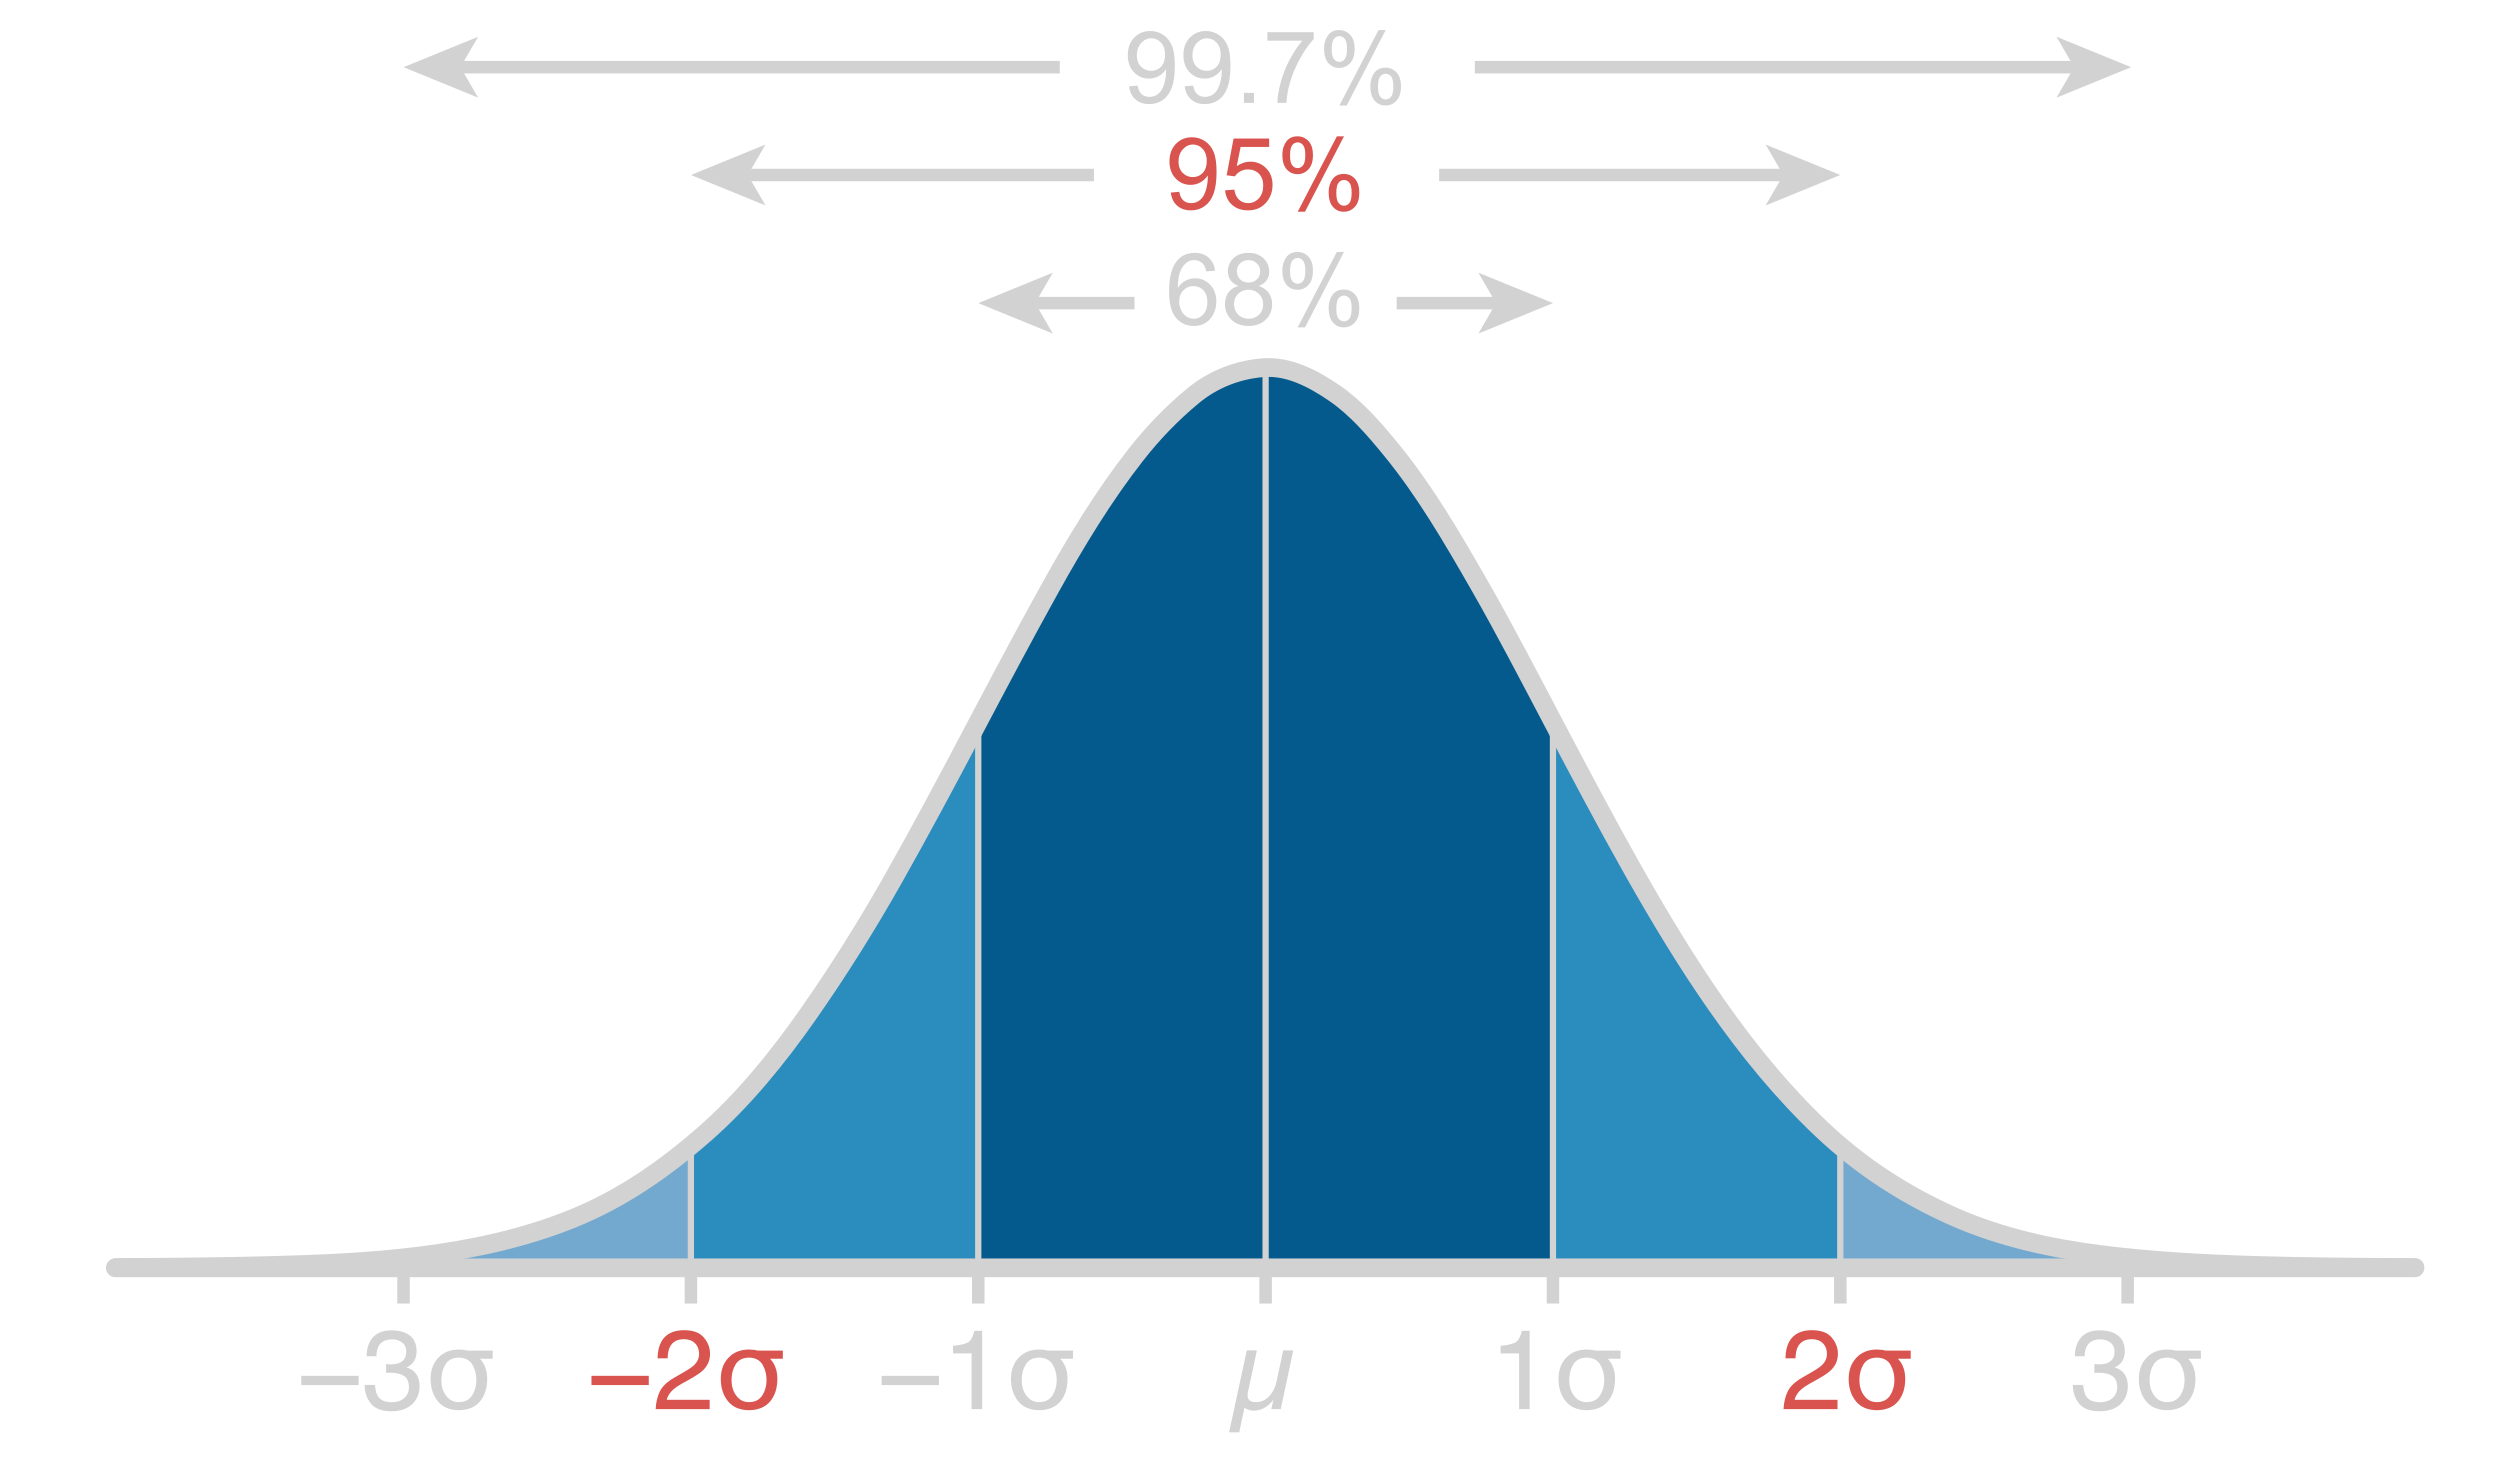 <?xml version="1.0" encoding="utf-8"?>
<!-- Generator: Adobe Illustrator 16.0.4, SVG Export Plug-In . SVG Version: 6.00 Build 0)  -->
<!DOCTYPE svg PUBLIC "-//W3C//DTD SVG 1.1//EN" "http://www.w3.org/Graphics/SVG/1.1/DTD/svg11.dtd">
<svg version="1.1" xmlns="http://www.w3.org/2000/svg" xmlns:xlink="http://www.w3.org/1999/xlink" x="0px" y="0px" width="400px"
	 height="235px" viewBox="0 -35 400 235" enable-background="new 0 -35 400 235" xml:space="preserve">
<g id="normal">
	<g id="colours">
		<path fill="#2B8CBE" d="M155.641,82.148c-4.144,7.859-8.322,15.692-12.687,23.42c-4.234,7.496-8.798,14.781-13.72,21.806
			c-4.784,6.826-10.222,13.536-16.437,18.996c-0.743,0.653-1.495,1.292-2.253,1.922V167.8h45.976V80.483
			C156.227,81.038,155.933,81.593,155.641,82.148z"/>
		<path fill="#74A9CF" d="M91.657,159.961c-7.855,3.18-16.052,4.928-24.396,5.979c-0.896,0.113-1.794,0.216-2.693,0.313v1.547
			h45.977v-19.508C104.781,153.08,98.574,157.16,91.657,159.961z"/>
		<path fill="#BDC9E1" d="M43.484,167.48c-8.295,0.218-16.594,0.283-24.893,0.318h45.976v-1.547
			C57.567,167.007,50.515,167.295,43.484,167.48z"/>
		<path fill="#045A8D" d="M202.104,23.831c-4.104,0.322-8.023,1.843-11.271,4.541c-3.339,2.773-6.319,5.849-9.025,9.298
			c-5.224,6.657-9.685,14.041-13.813,21.477c-3.919,7.058-7.704,14.191-11.473,21.336V167.8h45.976V23.814
			C202.365,23.819,202.234,23.82,202.104,23.831z"/>
		<path fill="#045A8D" d="M236.688,58.604c-4.303-7.503-8.707-15.093-14.174-21.75c-2.654-3.234-5.511-6.552-8.943-8.912
			c-3.25-2.234-7.057-4.295-11.074-4.127V167.8h45.977V80.48C244.611,73.152,240.805,65.781,236.688,58.604z"/>
		<path fill="#74A9CF" d="M336.089,165.732c-7.962-1.004-16.086-2.795-23.49-6.08c-6.541-2.9-12.646-6.65-18.149-11.311V167.8
			h45.976v-1.594C338.979,166.059,337.533,165.916,336.089,165.732z"/>
		<path fill="#2B8CBE" d="M291.594,145.807c-6.322-5.968-11.824-12.712-16.852-19.885c-4.902-6.994-9.317-14.354-13.531-21.816
			c-4.343-7.69-8.463-15.514-12.585-23.333c-0.052-0.097-0.103-0.195-0.153-0.292v87.32h45.977v-19.457
			C293.479,147.521,292.523,146.684,291.594,145.807z"/>
		<path fill="#BDC9E1" d="M385.16,167.795c-8.146-0.035-16.298-0.092-24.44-0.337c-6.782-0.204-13.548-0.563-20.296-1.252v1.594
			H386.4C385.986,167.798,385.574,167.796,385.16,167.795z"/>
	</g>
	<g id="white_lines">
		
			<line fill="none" stroke="#D2D2D2" stroke-linejoin="round" stroke-miterlimit="10" x1="110.544" y1="148.739" x2="110.544" y2="167.854"/>
		
			<line fill="none" stroke="#D2D2D2" stroke-linejoin="round" stroke-miterlimit="10" x1="156.52" y1="81.302" x2="156.52" y2="167.854"/>
		
			<line fill="none" stroke="#D2D2D2" stroke-linejoin="round" stroke-miterlimit="10" x1="202.496" y1="23.832" x2="202.496" y2="167.854"/>
		
			<line fill="none" stroke="#D2D2D2" stroke-linejoin="round" stroke-miterlimit="10" x1="248.473" y1="81.302" x2="248.473" y2="167.854"/>
		
			<line fill="none" stroke="#D2D2D2" stroke-linejoin="round" stroke-miterlimit="10" x1="294.448" y1="148.739" x2="294.448" y2="167.854"/>
	</g>
	
		<line fill="none" stroke="#D2D2D2" stroke-width="3" stroke-linecap="round" stroke-linejoin="round" stroke-miterlimit="10" x1="18.448" y1="167.85" x2="386.325" y2="167.85"/>
	<path fill="none" stroke="#D2D2D2" stroke-width="3" stroke-linecap="round" stroke-linejoin="round" stroke-miterlimit="10" d="
		M18.591,167.8c8.299-0.034,16.598-0.102,24.893-0.319c7.932-0.209,15.894-0.545,23.776-1.539
		c8.345-1.053,16.541-2.801,24.396-5.979c7.827-3.169,14.747-7.974,21.14-13.591c6.215-5.46,11.653-12.17,16.437-18.996
		c4.922-7.023,9.486-14.309,13.72-21.807c4.365-7.728,8.543-15.562,12.687-23.419c4.061-7.702,8.129-15.395,12.353-23.001
		c4.128-7.436,8.59-14.82,13.813-21.477c2.706-3.449,5.687-6.525,9.025-9.298c3.247-2.698,7.168-4.219,11.271-4.541
		c4.162-0.326,8.111,1.804,11.469,4.111c3.434,2.36,6.289,5.678,8.943,8.912c5.467,6.658,9.871,14.247,14.174,21.75
		c4.17,7.272,8.024,14.744,11.938,22.168c4.122,7.82,8.242,15.642,12.585,23.333c4.214,7.463,8.629,14.824,13.531,21.817
		c5.027,7.173,10.529,13.917,16.852,19.884c6.212,5.863,13.312,10.437,21.005,13.849c7.404,3.284,15.528,5.075,23.49,6.079
		c8.182,1.033,16.396,1.478,24.631,1.726c8.144,0.245,16.294,0.302,24.44,0.337c0.414,0.001,0.826,0.003,1.24,0.005"/>
	
		<line fill="none" stroke="#D2D2D2" stroke-width="2" stroke-linejoin="round" stroke-miterlimit="10" x1="64.567" y1="173.561" x2="64.567" y2="167.75"/>
	
		<line fill="none" stroke="#D2D2D2" stroke-width="2" stroke-linejoin="round" stroke-miterlimit="10" x1="110.544" y1="173.561" x2="110.544" y2="167.75"/>
	
		<line fill="none" stroke="#D2D2D2" stroke-width="2" stroke-linejoin="round" stroke-miterlimit="10" x1="156.52" y1="173.561" x2="156.52" y2="167.75"/>
	
		<line fill="none" stroke="#D2D2D2" stroke-width="2" stroke-linejoin="round" stroke-miterlimit="10" x1="202.496" y1="173.561" x2="202.496" y2="167.75"/>
	
		<line fill="none" stroke="#D2D2D2" stroke-width="2" stroke-linejoin="round" stroke-miterlimit="10" x1="248.473" y1="173.561" x2="248.473" y2="167.75"/>
	
		<line fill="none" stroke="#D2D2D2" stroke-width="2" stroke-linejoin="round" stroke-miterlimit="10" x1="294.448" y1="173.561" x2="294.448" y2="167.75"/>
	
		<line fill="none" stroke="#D2D2D2" stroke-width="2" stroke-linejoin="round" stroke-miterlimit="10" x1="340.424" y1="173.561" x2="340.424" y2="167.75"/>
	<g enable-background="new    ">
		<path fill="#D9534F" d="M103.803,185.134v1.477h-9.167v-1.477H103.803z"/>
		<path fill="#D9534F" d="M105.574,187.63c0.39-0.803,1.15-1.532,2.281-2.188l1.688-0.976c0.756-0.439,1.286-0.814,1.591-1.126
			c0.48-0.487,0.721-1.045,0.721-1.673c0-0.734-0.22-1.316-0.659-1.748s-1.025-0.647-1.758-0.647c-1.084,0-1.834,0.411-2.25,1.234
			c-0.223,0.44-0.346,1.052-0.369,1.833h-1.608c0.018-1.096,0.22-1.989,0.606-2.681c0.686-1.219,1.896-1.828,3.63-1.828
			c1.441,0,2.495,0.39,3.16,1.169s0.998,1.646,0.998,2.602c0,1.008-0.354,1.869-1.063,2.584c-0.41,0.416-1.146,0.92-2.206,1.512
			l-1.204,0.668c-0.574,0.316-1.025,0.618-1.354,0.905c-0.586,0.51-0.955,1.075-1.107,1.696h6.873v1.494h-8.64
			C104.96,189.376,105.184,188.433,105.574,187.63z"/>
		<path fill="#D9534F" d="M125.257,182.4h-2.048c0.768,0.791,1.157,1.857,1.169,3.199c0,1.488-0.378,2.689-1.134,3.604
			c-0.768,0.932-1.901,1.409-3.401,1.433c-1.512-0.023-2.64-0.513-3.384-1.468c-0.756-0.938-1.134-2.127-1.134-3.568
			c0.012-1.389,0.425-2.511,1.239-3.366c0.803-0.861,1.896-1.298,3.278-1.31c0.586,0.012,1.046,0.07,1.38,0.176h4.034V182.4z
			 M122.646,185.802c0-0.879-0.205-1.685-0.615-2.417c-0.428-0.756-1.157-1.146-2.188-1.169c-1.02,0.023-1.74,0.396-2.162,1.116
			c-0.434,0.721-0.645,1.544-0.633,2.47c0,1.008,0.252,1.84,0.756,2.496c0.48,0.686,1.16,1.034,2.039,1.046
			c0.967-0.012,1.679-0.378,2.136-1.099C122.424,187.548,122.646,186.733,122.646,185.802z"/>
	</g>
	<g enable-background="new    ">
		<path fill="#D2D2D2" d="M150.232,185.134v1.477h-9.167v-1.477H150.232z"/>
		<path fill="#D2D2D2" d="M152.491,181.548v-1.213c1.143-0.111,1.939-0.297,2.391-0.559c0.451-0.26,0.788-0.877,1.011-1.85h1.248
			v12.533h-1.688v-8.912H152.491z"/>
		<path fill="#D2D2D2" d="M171.686,182.4h-2.048c0.768,0.791,1.157,1.857,1.169,3.199c0,1.488-0.378,2.689-1.134,3.604
			c-0.768,0.932-1.901,1.409-3.401,1.433c-1.512-0.023-2.64-0.513-3.384-1.468c-0.756-0.938-1.134-2.127-1.134-3.568
			c0.012-1.389,0.425-2.511,1.239-3.366c0.803-0.861,1.896-1.298,3.278-1.31c0.586,0.012,1.046,0.07,1.38,0.176h4.034V182.4z
			 M169.076,185.802c0-0.879-0.205-1.685-0.615-2.417c-0.428-0.756-1.157-1.146-2.188-1.169c-1.02,0.023-1.74,0.396-2.162,1.116
			c-0.434,0.721-0.645,1.544-0.633,2.47c0,1.008,0.252,1.84,0.756,2.496c0.48,0.686,1.16,1.034,2.039,1.046
			c0.967-0.012,1.679-0.378,2.136-1.099C168.853,187.548,169.076,186.733,169.076,185.802z"/>
	</g>
	<g enable-background="new    ">
		<path fill="#D2D2D2" d="M240.092,181.548v-1.213c1.143-0.111,1.939-0.297,2.391-0.559c0.451-0.26,0.789-0.877,1.012-1.85h1.248
			v12.533h-1.688v-8.912H240.092z"/>
		<path fill="#D2D2D2" d="M259.287,182.4h-2.047c0.768,0.791,1.156,1.857,1.168,3.199c0,1.488-0.377,2.689-1.133,3.604
			c-0.768,0.932-1.902,1.409-3.402,1.433c-1.512-0.023-2.639-0.513-3.383-1.468c-0.756-0.938-1.135-2.127-1.135-3.568
			c0.012-1.389,0.426-2.511,1.24-3.366c0.803-0.861,1.895-1.298,3.277-1.31c0.586,0.012,1.047,0.07,1.381,0.176h4.033V182.4z
			 M256.678,185.802c0-0.879-0.205-1.685-0.615-2.417c-0.428-0.756-1.158-1.146-2.189-1.169c-1.02,0.023-1.74,0.396-2.162,1.116
			c-0.434,0.721-0.645,1.544-0.633,2.47c0,1.008,0.252,1.84,0.756,2.496c0.48,0.686,1.16,1.034,2.039,1.046
			c0.967-0.012,1.68-0.378,2.137-1.099C256.455,187.548,256.678,186.733,256.678,185.802z"/>
	</g>
	<g enable-background="new    ">
		<path fill="#D2D2D2" d="M57.374,185.134v1.477h-9.167v-1.477H57.374z"/>
		<path fill="#D2D2D2" d="M59.347,189.577c-0.671-0.818-1.006-1.812-1.006-2.984h1.652c0.07,0.814,0.223,1.406,0.457,1.775
			c0.41,0.662,1.151,0.993,2.224,0.993c0.832,0,1.5-0.223,2.004-0.668s0.756-1.02,0.756-1.723c0-0.867-0.265-1.474-0.795-1.819
			s-1.267-0.519-2.21-0.519c-0.105,0-0.212,0.002-0.321,0.005s-0.218,0.007-0.33,0.013v-1.397c0.164,0.018,0.302,0.029,0.413,0.035
			s0.231,0.009,0.36,0.009c0.592,0,1.078-0.094,1.459-0.281c0.668-0.328,1.002-0.914,1.002-1.758c0-0.627-0.223-1.11-0.668-1.45
			s-0.964-0.51-1.556-0.51c-1.055,0-1.784,0.352-2.188,1.055c-0.223,0.387-0.349,0.938-0.378,1.652h-1.564
			c0-0.938,0.188-1.734,0.562-2.391c0.645-1.172,1.778-1.758,3.401-1.758c1.283,0,2.276,0.285,2.979,0.857
			c0.703,0.57,1.055,1.398,1.055,2.482c0,0.773-0.208,1.4-0.624,1.881c-0.258,0.299-0.592,0.533-1.002,0.703
			c0.662,0.182,1.179,0.531,1.551,1.051c0.372,0.518,0.558,1.152,0.558,1.902c0,1.201-0.396,2.18-1.187,2.936
			s-1.913,1.134-3.366,1.134C61.098,190.803,60.018,190.394,59.347,189.577z"/>
		<path fill="#D2D2D2" d="M78.828,182.4H76.78c0.768,0.791,1.157,1.857,1.169,3.199c0,1.488-0.378,2.689-1.134,3.604
			c-0.768,0.932-1.901,1.409-3.401,1.433c-1.512-0.023-2.64-0.513-3.384-1.468c-0.756-0.938-1.134-2.127-1.134-3.568
			c0.012-1.389,0.425-2.511,1.239-3.366c0.803-0.861,1.896-1.298,3.278-1.31c0.586,0.012,1.046,0.07,1.38,0.176h4.034V182.4z
			 M76.218,185.802c0-0.879-0.205-1.685-0.615-2.417c-0.428-0.756-1.157-1.146-2.188-1.169c-1.02,0.023-1.74,0.396-2.162,1.116
			c-0.434,0.721-0.645,1.544-0.633,2.47c0,1.008,0.252,1.84,0.756,2.496c0.48,0.686,1.16,1.034,2.039,1.046
			c0.967-0.012,1.679-0.378,2.136-1.099C75.995,187.548,76.218,186.733,76.218,185.802z"/>
	</g>
	<g enable-background="new    ">
		<path fill="#D2D2D2" d="M332.664,189.577c-0.67-0.818-1.006-1.812-1.006-2.984h1.652c0.07,0.814,0.223,1.406,0.457,1.775
			c0.41,0.662,1.151,0.993,2.224,0.993c0.832,0,1.5-0.223,2.004-0.668s0.756-1.02,0.756-1.723c0-0.867-0.265-1.474-0.796-1.819
			c-0.529-0.346-1.267-0.519-2.21-0.519c-0.105,0-0.212,0.002-0.321,0.005c-0.107,0.003-0.218,0.007-0.329,0.013v-1.397
			c0.164,0.018,0.302,0.029,0.413,0.035s0.231,0.009,0.36,0.009c0.592,0,1.078-0.094,1.459-0.281
			c0.668-0.328,1.002-0.914,1.002-1.758c0-0.627-0.223-1.11-0.668-1.45s-0.964-0.51-1.556-0.51c-1.055,0-1.784,0.352-2.188,1.055
			c-0.223,0.387-0.349,0.938-0.378,1.652h-1.564c0-0.938,0.188-1.734,0.562-2.391c0.645-1.172,1.778-1.758,3.401-1.758
			c1.283,0,2.276,0.285,2.979,0.857c0.703,0.57,1.055,1.398,1.055,2.482c0,0.773-0.208,1.4-0.624,1.881
			c-0.258,0.299-0.592,0.533-1.002,0.703c0.662,0.182,1.179,0.531,1.552,1.051c0.371,0.518,0.558,1.152,0.558,1.902
			c0,1.201-0.396,2.18-1.187,2.936s-1.913,1.134-3.366,1.134C334.415,190.803,333.336,190.394,332.664,189.577z"/>
		<path fill="#D2D2D2" d="M352.146,182.4h-2.048c0.768,0.791,1.157,1.857,1.169,3.199c0,1.488-0.378,2.689-1.134,3.604
			c-0.768,0.932-1.901,1.409-3.401,1.433c-1.512-0.023-2.64-0.513-3.384-1.468c-0.756-0.938-1.134-2.127-1.134-3.568
			c0.012-1.389,0.425-2.511,1.239-3.366c0.803-0.861,1.896-1.298,3.278-1.31c0.586,0.012,1.046,0.07,1.38,0.176h4.034V182.4z
			 M349.535,185.802c0-0.879-0.205-1.685-0.615-2.417c-0.428-0.756-1.157-1.146-2.188-1.169c-1.02,0.023-1.74,0.396-2.162,1.116
			c-0.434,0.721-0.645,1.544-0.633,2.47c0,1.008,0.252,1.84,0.756,2.496c0.48,0.686,1.16,1.034,2.039,1.046
			c0.967-0.012,1.679-0.378,2.136-1.099C349.312,187.548,349.535,186.733,349.535,185.802z"/>
	</g>
	<g enable-background="new    ">
		<path fill="#D2D2D2" d="M201.104,181.064l-1.429,6.65c-0.023,0.1-0.039,0.187-0.048,0.26s-0.013,0.153-0.013,0.241
			c0,0.284,0.055,0.509,0.165,0.675c0.203,0.302,0.586,0.453,1.149,0.453c0.841,0,1.553-0.312,2.136-0.937
			c0.583-0.625,0.965-1.356,1.145-2.193l1.101-5.149h1.609l-1.999,9.396h-1.521l0.366-1.577c-0.128,0.257-0.399,0.563-0.816,0.92
			c-0.712,0.603-1.503,0.903-2.371,0.903c-0.272,0-0.55-0.05-0.833-0.148c-0.284-0.1-0.492-0.214-0.625-0.342l-0.845,3.953h-1.619
			l2.831-13.104H201.104z"/>
	</g>
	<g enable-background="new    ">
		<path fill="#D9534F" d="M286.033,187.63c0.391-0.803,1.15-1.532,2.281-2.188l1.688-0.976c0.756-0.439,1.286-0.814,1.591-1.126
			c0.48-0.487,0.721-1.045,0.721-1.673c0-0.734-0.22-1.316-0.659-1.748s-1.025-0.647-1.758-0.647c-1.084,0-1.834,0.411-2.25,1.234
			c-0.223,0.44-0.346,1.052-0.369,1.833h-1.608c0.018-1.096,0.22-1.989,0.606-2.681c0.686-1.219,1.896-1.828,3.63-1.828
			c1.441,0,2.495,0.39,3.159,1.169c0.666,0.779,0.998,1.646,0.998,2.602c0,1.008-0.354,1.869-1.063,2.584
			c-0.41,0.416-1.146,0.92-2.206,1.512l-1.204,0.668c-0.574,0.316-1.025,0.618-1.354,0.905c-0.586,0.51-0.955,1.075-1.107,1.696
			h6.873v1.494h-8.64C285.42,189.376,285.645,188.433,286.033,187.63z"/>
		<path fill="#D9534F" d="M305.717,182.4h-2.048c0.768,0.791,1.157,1.857,1.169,3.199c0,1.488-0.378,2.689-1.134,3.604
			c-0.768,0.932-1.901,1.409-3.401,1.433c-1.512-0.023-2.64-0.513-3.384-1.468c-0.756-0.938-1.134-2.127-1.134-3.568
			c0.012-1.389,0.425-2.511,1.239-3.366c0.803-0.861,1.896-1.298,3.278-1.31c0.586,0.012,1.046,0.07,1.38,0.176h4.034V182.4z
			 M303.106,185.802c0-0.879-0.205-1.685-0.615-2.417c-0.428-0.756-1.157-1.146-2.188-1.169c-1.02,0.023-1.74,0.396-2.162,1.116
			c-0.434,0.721-0.645,1.544-0.633,2.47c0,1.008,0.252,1.84,0.756,2.496c0.48,0.686,1.16,1.034,2.039,1.046
			c0.967-0.012,1.679-0.378,2.136-1.099C302.884,187.548,303.106,186.733,303.106,185.802z"/>
	</g>
	<g id="Layer_2">
	</g>
</g>
<g id="percent">
	<g enable-background="new    ">
		<path fill="#D9534F" d="M187.326-4.188l1.352-0.125c0.114,0.636,0.333,1.097,0.656,1.383c0.323,0.286,0.737,0.43,1.242,0.43
			c0.432,0,0.811-0.099,1.137-0.297c0.325-0.198,0.592-0.462,0.801-0.793c0.208-0.331,0.383-0.777,0.523-1.34
			s0.211-1.136,0.211-1.719c0-0.062-0.003-0.156-0.008-0.281c-0.281,0.448-0.666,0.812-1.152,1.09
			c-0.487,0.278-1.015,0.418-1.582,0.418c-0.948,0-1.75-0.344-2.406-1.031s-0.984-1.594-0.984-2.719
			c0-1.161,0.342-2.097,1.027-2.805c0.685-0.708,1.543-1.062,2.574-1.062c0.745,0,1.426,0.2,2.043,0.602s1.086,0.973,1.406,1.715
			s0.48,1.816,0.48,3.223c0,1.464-0.159,2.629-0.477,3.496c-0.318,0.867-0.791,1.527-1.418,1.98c-0.628,0.453-1.363,0.68-2.207,0.68
			c-0.896,0-1.628-0.249-2.195-0.746C187.782-2.588,187.44-3.287,187.326-4.188z M193.084-9.243c0-0.808-0.215-1.448-0.645-1.922
			s-0.947-0.711-1.551-0.711c-0.625,0-1.169,0.255-1.633,0.766c-0.464,0.511-0.695,1.172-0.695,1.984c0,0.729,0.22,1.321,0.66,1.777
			c0.44,0.456,0.983,0.684,1.629,0.684c0.651,0,1.186-0.228,1.605-0.684C192.874-7.805,193.084-8.436,193.084-9.243z"/>
		<path fill="#D9534F" d="M196.014-4.54l1.477-0.125c0.109,0.719,0.363,1.259,0.762,1.621s0.879,0.543,1.441,0.543
			c0.677,0,1.25-0.255,1.719-0.766s0.703-1.188,0.703-2.031c0-0.802-0.226-1.435-0.676-1.898c-0.451-0.464-1.041-0.695-1.77-0.695
			c-0.453,0-0.862,0.103-1.227,0.309c-0.365,0.206-0.651,0.473-0.859,0.801l-1.32-0.172l1.109-5.883h5.695v1.344h-4.57l-0.617,3.078
			c0.688-0.479,1.409-0.719,2.164-0.719c1,0,1.844,0.347,2.531,1.039s1.031,1.583,1.031,2.672c0,1.036-0.303,1.933-0.906,2.688
			c-0.734,0.927-1.737,1.391-3.008,1.391c-1.042,0-1.892-0.292-2.551-0.875C196.483-2.803,196.107-3.576,196.014-4.54z"/>
		<path fill="#D9534F" d="M205.178-10.243c0-0.817,0.205-1.513,0.617-2.086c0.411-0.573,1.008-0.859,1.789-0.859
			c0.719,0,1.313,0.257,1.785,0.77c0.471,0.513,0.707,1.267,0.707,2.262c0,0.969-0.238,1.715-0.715,2.238s-1.064,0.785-1.762,0.785
			c-0.693,0-1.27-0.258-1.73-0.773S205.178-9.201,205.178-10.243z M207.623-12.22c-0.35,0-0.64,0.151-0.871,0.453
			c-0.232,0.302-0.348,0.856-0.348,1.664c0,0.734,0.117,1.251,0.352,1.551s0.523,0.449,0.867,0.449c0.354,0,0.646-0.151,0.879-0.453
			c0.231-0.302,0.348-0.854,0.348-1.656c0-0.739-0.117-1.259-0.352-1.559S207.972-12.22,207.623-12.22z M207.631-1.118l6.266-12.07
			h1.141l-6.242,12.07H207.631z M212.584-4.228c0-0.823,0.205-1.52,0.617-2.09c0.411-0.57,1.01-0.855,1.797-0.855
			c0.719,0,1.313,0.257,1.785,0.77c0.471,0.513,0.707,1.267,0.707,2.262c0,0.969-0.238,1.715-0.715,2.238s-1.066,0.785-1.77,0.785
			c-0.693,0-1.27-0.259-1.73-0.777S212.584-3.191,212.584-4.228z M215.037-6.204c-0.354,0-0.647,0.151-0.879,0.453
			c-0.232,0.302-0.348,0.856-0.348,1.664c0,0.729,0.117,1.245,0.352,1.547s0.523,0.453,0.867,0.453c0.359,0,0.654-0.151,0.887-0.453
			c0.231-0.302,0.348-0.854,0.348-1.656c0-0.739-0.117-1.259-0.352-1.559S215.386-6.204,215.037-6.204z"/>
	</g>
	<g enable-background="new    ">
		<path fill="#D2D2D2" d="M194.412,8.312l-1.398,0.109c-0.125-0.552-0.302-0.953-0.531-1.203c-0.38-0.401-0.849-0.602-1.406-0.602
			c-0.448,0-0.841,0.125-1.18,0.375c-0.443,0.323-0.792,0.794-1.047,1.414c-0.255,0.62-0.388,1.503-0.398,2.648
			c0.338-0.516,0.752-0.898,1.242-1.148c0.489-0.25,1.002-0.375,1.539-0.375c0.938,0,1.735,0.345,2.395,1.035
			c0.659,0.69,0.988,1.582,0.988,2.676c0,0.719-0.155,1.387-0.465,2.004c-0.31,0.617-0.736,1.09-1.277,1.418
			c-0.542,0.328-1.156,0.492-1.844,0.492c-1.172,0-2.128-0.431-2.867-1.293c-0.74-0.862-1.109-2.282-1.109-4.262
			c0-2.214,0.409-3.823,1.227-4.828c0.713-0.875,1.674-1.312,2.883-1.312c0.901,0,1.639,0.253,2.215,0.758
			C193.952,6.723,194.297,7.421,194.412,8.312z M188.67,13.249c0,0.484,0.103,0.948,0.309,1.391c0.206,0.442,0.493,0.78,0.863,1.012
			c0.37,0.231,0.758,0.348,1.164,0.348c0.594,0,1.104-0.239,1.531-0.719c0.427-0.479,0.641-1.13,0.641-1.953
			c0-0.792-0.211-1.415-0.633-1.871s-0.953-0.684-1.594-0.684c-0.636,0-1.175,0.228-1.617,0.684
			C188.891,11.912,188.67,12.51,188.67,13.249z"/>
		<path fill="#D2D2D2" d="M198.178,10.749c-0.583-0.214-1.016-0.519-1.297-0.914s-0.422-0.87-0.422-1.422
			c0-0.833,0.299-1.534,0.898-2.102c0.599-0.567,1.396-0.852,2.391-0.852c1,0,1.805,0.29,2.414,0.871s0.914,1.288,0.914,2.121
			c0,0.531-0.14,0.993-0.418,1.387c-0.279,0.394-0.702,0.696-1.27,0.91c0.703,0.229,1.238,0.599,1.605,1.109s0.551,1.12,0.551,1.828
			c0,0.979-0.347,1.802-1.039,2.469c-0.693,0.667-1.604,1-2.734,1c-1.13,0-2.042-0.335-2.734-1.004
			c-0.693-0.669-1.039-1.504-1.039-2.504c0-0.745,0.188-1.368,0.566-1.871C196.942,11.273,197.479,10.932,198.178,10.749z
			 M197.443,13.655c0,0.401,0.095,0.789,0.285,1.164c0.19,0.375,0.473,0.665,0.848,0.871s0.778,0.309,1.211,0.309
			c0.672,0,1.227-0.216,1.664-0.648s0.656-0.981,0.656-1.648c0-0.677-0.226-1.237-0.676-1.68c-0.451-0.442-1.015-0.664-1.691-0.664
			c-0.662,0-1.21,0.219-1.645,0.656C197.661,12.452,197.443,12.999,197.443,13.655z M197.896,8.366c0,0.542,0.174,0.984,0.523,1.328
			c0.349,0.344,0.802,0.516,1.359,0.516c0.542,0,0.985-0.171,1.332-0.512c0.346-0.341,0.52-0.759,0.52-1.254
			c0-0.516-0.179-0.949-0.535-1.301c-0.357-0.352-0.801-0.527-1.332-0.527c-0.537,0-0.982,0.172-1.336,0.516
			C198.073,7.476,197.896,7.887,197.896,8.366z"/>
		<path fill="#D2D2D2" d="M205.178,8.257c0-0.817,0.205-1.513,0.617-2.086c0.411-0.573,1.008-0.859,1.789-0.859
			c0.719,0,1.313,0.257,1.785,0.77c0.471,0.513,0.707,1.267,0.707,2.262c0,0.969-0.238,1.715-0.715,2.238s-1.064,0.785-1.762,0.785
			c-0.693,0-1.27-0.258-1.73-0.773S205.178,9.299,205.178,8.257z M207.623,6.28c-0.35,0-0.64,0.151-0.871,0.453
			c-0.232,0.302-0.348,0.856-0.348,1.664c0,0.734,0.117,1.251,0.352,1.551s0.523,0.449,0.867,0.449c0.354,0,0.646-0.151,0.879-0.453
			c0.231-0.302,0.348-0.854,0.348-1.656c0-0.739-0.117-1.259-0.352-1.559S207.972,6.28,207.623,6.28z M207.631,17.382l6.266-12.07
			h1.141l-6.242,12.07H207.631z M212.584,14.272c0-0.823,0.205-1.52,0.617-2.09c0.411-0.57,1.01-0.855,1.797-0.855
			c0.719,0,1.313,0.257,1.785,0.77c0.471,0.513,0.707,1.267,0.707,2.262c0,0.969-0.238,1.715-0.715,2.238s-1.066,0.785-1.77,0.785
			c-0.693,0-1.27-0.259-1.73-0.777S212.584,15.309,212.584,14.272z M215.037,12.296c-0.354,0-0.647,0.151-0.879,0.453
			c-0.232,0.302-0.348,0.856-0.348,1.664c0,0.729,0.117,1.245,0.352,1.547s0.523,0.453,0.867,0.453c0.359,0,0.654-0.151,0.887-0.453
			c0.231-0.302,0.348-0.854,0.348-1.656c0-0.739-0.117-1.259-0.352-1.559S215.386,12.296,215.037,12.296z"/>
	</g>
	<g>
		<g>
			<line fill="none" stroke="#D2D2D2" stroke-width="2" x1="230.261" y1="-7" x2="285.96" y2="-7"/>
			<g>
				<polygon fill="#D2D2D2" points="294.433,-7 282.493,-2.122 285.326,-7 282.493,-11.877 				"/>
			</g>
		</g>
	</g>
	<g>
		<g>
			<line fill="none" stroke="#D2D2D2" stroke-width="2" x1="119.017" y1="-7" x2="175.03" y2="-7"/>
			<g>
				<polygon fill="#D2D2D2" points="110.544,-7 122.483,-2.122 119.65,-7 122.483,-11.877 				"/>
			</g>
		</g>
	</g>
	<g enable-background="new    ">
		<path fill="#D2D2D2" d="M180.654-21.188l1.352-0.125c0.114,0.636,0.333,1.097,0.656,1.383c0.323,0.286,0.737,0.43,1.242,0.43
			c0.432,0,0.811-0.099,1.137-0.297c0.325-0.198,0.592-0.462,0.801-0.793c0.208-0.331,0.383-0.777,0.523-1.34
			s0.211-1.136,0.211-1.719c0-0.062-0.003-0.156-0.008-0.281c-0.281,0.448-0.666,0.812-1.152,1.09
			c-0.487,0.278-1.015,0.418-1.582,0.418c-0.948,0-1.75-0.344-2.406-1.031s-0.984-1.594-0.984-2.719
			c0-1.161,0.342-2.097,1.027-2.805c0.685-0.708,1.543-1.062,2.574-1.062c0.745,0,1.426,0.2,2.043,0.602s1.086,0.973,1.406,1.715
			s0.48,1.816,0.48,3.223c0,1.464-0.159,2.629-0.477,3.496c-0.318,0.867-0.791,1.527-1.418,1.98c-0.628,0.453-1.363,0.68-2.207,0.68
			c-0.896,0-1.628-0.249-2.195-0.746C181.11-19.588,180.769-20.287,180.654-21.188z M186.412-26.243
			c0-0.808-0.215-1.448-0.645-1.922s-0.947-0.711-1.551-0.711c-0.625,0-1.169,0.255-1.633,0.766
			c-0.464,0.511-0.695,1.172-0.695,1.984c0,0.729,0.22,1.321,0.66,1.777c0.44,0.456,0.983,0.684,1.629,0.684
			c0.651,0,1.186-0.228,1.605-0.684C186.202-24.805,186.412-25.436,186.412-26.243z"/>
		<path fill="#D2D2D2" d="M189.553-21.188l1.352-0.125c0.114,0.636,0.333,1.097,0.656,1.383c0.323,0.286,0.737,0.43,1.242,0.43
			c0.432,0,0.811-0.099,1.137-0.297c0.325-0.198,0.592-0.462,0.801-0.793c0.208-0.331,0.383-0.777,0.523-1.34
			s0.211-1.136,0.211-1.719c0-0.062-0.003-0.156-0.008-0.281c-0.281,0.448-0.666,0.812-1.152,1.09
			c-0.487,0.278-1.015,0.418-1.582,0.418c-0.948,0-1.75-0.344-2.406-1.031s-0.984-1.594-0.984-2.719
			c0-1.161,0.342-2.097,1.027-2.805c0.685-0.708,1.543-1.062,2.574-1.062c0.745,0,1.426,0.2,2.043,0.602s1.086,0.973,1.406,1.715
			s0.48,1.816,0.48,3.223c0,1.464-0.159,2.629-0.477,3.496c-0.318,0.867-0.791,1.527-1.418,1.98c-0.628,0.453-1.363,0.68-2.207,0.68
			c-0.896,0-1.628-0.249-2.195-0.746C190.008-19.588,189.667-20.287,189.553-21.188z M195.311-26.243
			c0-0.808-0.215-1.448-0.645-1.922s-0.947-0.711-1.551-0.711c-0.625,0-1.169,0.255-1.633,0.766
			c-0.464,0.511-0.695,1.172-0.695,1.984c0,0.729,0.22,1.321,0.66,1.777c0.44,0.456,0.983,0.684,1.629,0.684
			c0.651,0,1.186-0.228,1.605-0.684C195.101-24.805,195.311-25.436,195.311-26.243z"/>
		<path fill="#D2D2D2" d="M199.029-18.54v-1.602h1.602v1.602H199.029z"/>
		<path fill="#D2D2D2" d="M202.779-28.493v-1.352h7.414v1.094c-0.729,0.776-1.452,1.808-2.168,3.094
			c-0.717,1.286-1.27,2.609-1.66,3.969c-0.281,0.958-0.461,2.008-0.539,3.148h-1.445c0.016-0.901,0.192-1.989,0.531-3.266
			c0.338-1.276,0.824-2.507,1.457-3.691s1.306-2.184,2.02-2.996H202.779z"/>
		<path fill="#D2D2D2" d="M211.85-27.243c0-0.817,0.205-1.513,0.617-2.086c0.411-0.573,1.008-0.859,1.789-0.859
			c0.719,0,1.313,0.257,1.785,0.77c0.471,0.513,0.707,1.267,0.707,2.262c0,0.969-0.238,1.715-0.715,2.238s-1.064,0.785-1.762,0.785
			c-0.693,0-1.27-0.258-1.73-0.773S211.85-26.201,211.85-27.243z M214.295-29.22c-0.35,0-0.64,0.151-0.871,0.453
			c-0.232,0.302-0.348,0.856-0.348,1.664c0,0.734,0.117,1.251,0.352,1.551s0.523,0.449,0.867,0.449c0.354,0,0.646-0.151,0.879-0.453
			c0.231-0.302,0.348-0.854,0.348-1.656c0-0.739-0.117-1.259-0.352-1.559S214.644-29.22,214.295-29.22z M214.303-18.118l6.266-12.07
			h1.141l-6.242,12.07H214.303z M219.256-21.228c0-0.823,0.205-1.52,0.617-2.09c0.411-0.57,1.01-0.855,1.797-0.855
			c0.719,0,1.313,0.257,1.785,0.77c0.471,0.513,0.707,1.267,0.707,2.262c0,0.969-0.238,1.715-0.715,2.238s-1.066,0.785-1.77,0.785
			c-0.693,0-1.27-0.259-1.73-0.777S219.256-20.191,219.256-21.228z M221.709-23.204c-0.354,0-0.647,0.151-0.879,0.453
			c-0.232,0.302-0.348,0.856-0.348,1.664c0,0.729,0.117,1.245,0.352,1.547s0.523,0.453,0.867,0.453c0.359,0,0.654-0.151,0.887-0.453
			c0.231-0.302,0.348-0.854,0.348-1.656c0-0.739-0.117-1.259-0.352-1.559S222.058-23.204,221.709-23.204z"/>
	</g>
	<g>
		<g>
			<line fill="none" stroke="#D2D2D2" stroke-width="2" x1="235.973" y1="-24.25" x2="332.5" y2="-24.25"/>
			<g>
				<polygon fill="#D2D2D2" points="340.973,-24.25 329.033,-19.372 331.866,-24.25 329.033,-29.127 				"/>
			</g>
		</g>
	</g>
	<g>
		<g>
			<line fill="none" stroke="#D2D2D2" stroke-width="2" x1="73.041" y1="-24.25" x2="169.568" y2="-24.25"/>
			<g>
				<polygon fill="#D2D2D2" points="64.568,-24.25 76.507,-19.372 73.674,-24.25 76.507,-29.127 				"/>
			</g>
		</g>
	</g>
	<g>
		<g>
			<line fill="none" stroke="#D2D2D2" stroke-width="2" x1="223.473" y1="13.5" x2="240" y2="13.5"/>
			<g>
				<polygon fill="#D2D2D2" points="248.473,13.5 236.533,18.378 239.366,13.5 236.533,8.623 				"/>
			</g>
		</g>
	</g>
	<g>
		<g>
			<line fill="none" stroke="#D2D2D2" stroke-width="2" x1="164.993" y1="13.5" x2="181.52" y2="13.5"/>
			<g>
				<polygon fill="#D2D2D2" points="156.52,13.5 168.459,18.378 165.626,13.5 168.459,8.623 				"/>
			</g>
		</g>
	</g>
	<g>
	</g>
</g>
</svg>
